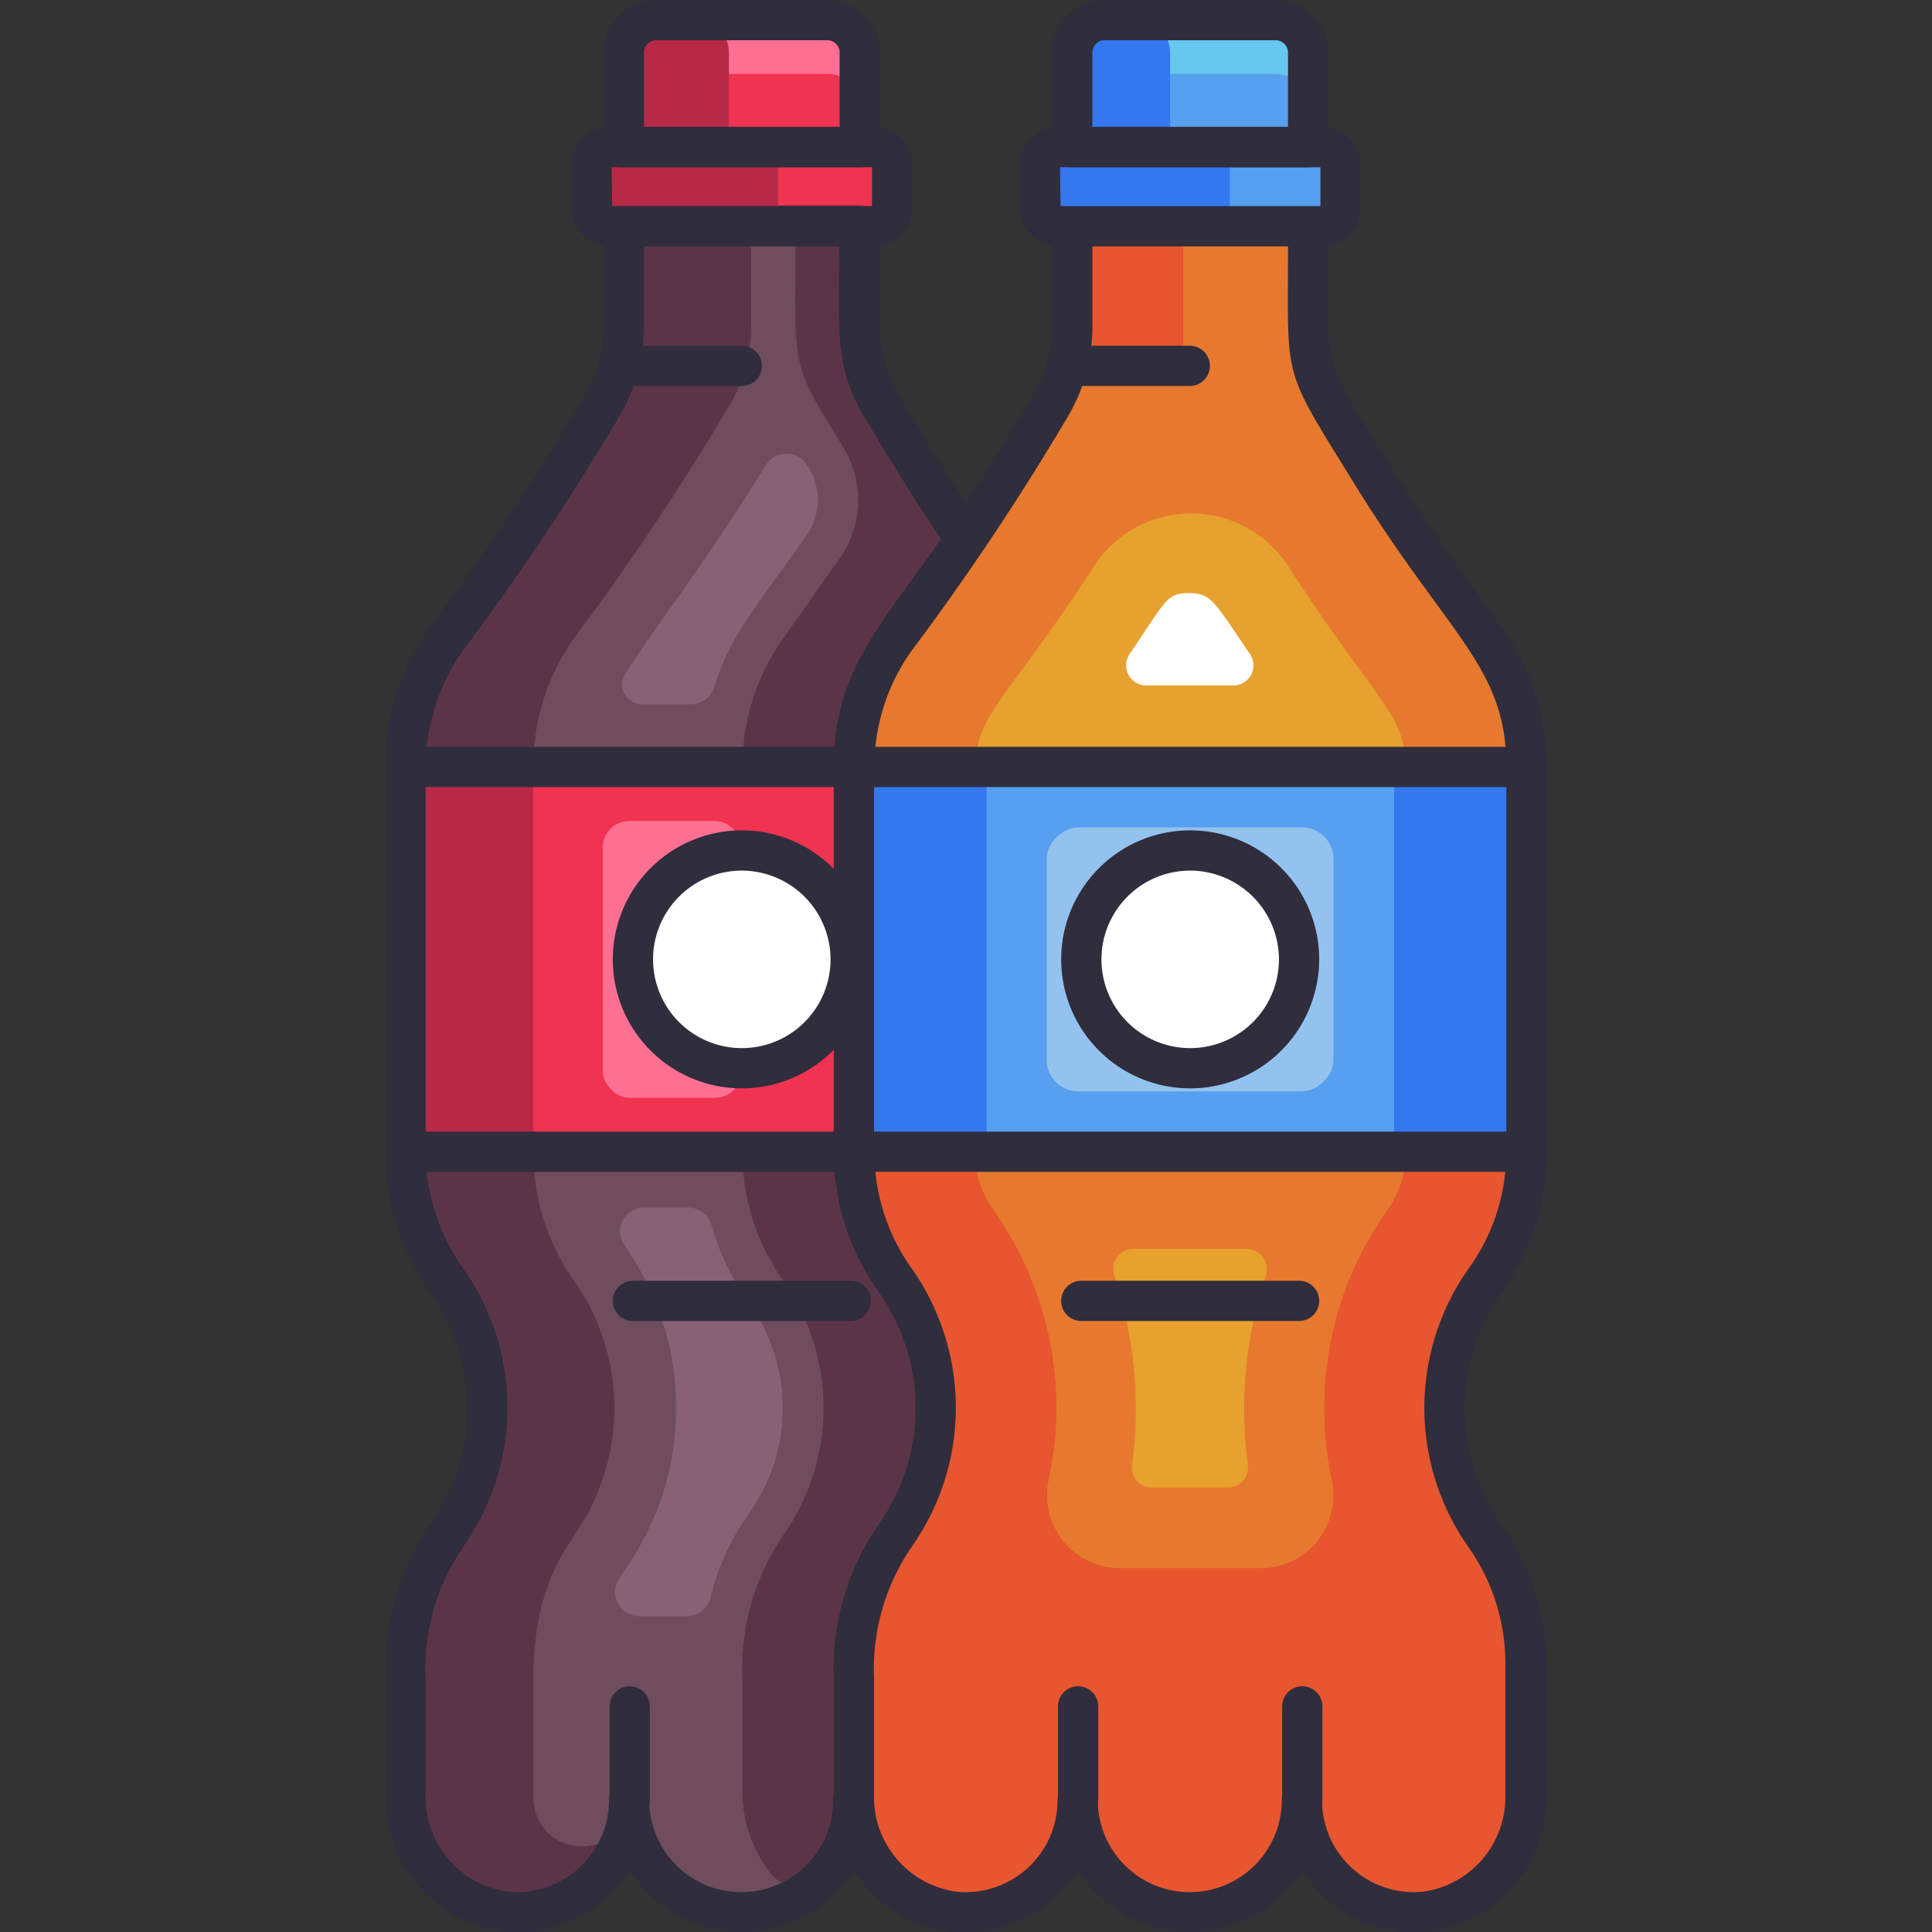 <svg xmlns="http://www.w3.org/2000/svg" viewBox="0 0 96 96" id="soda">
  <rect x="0" y="0" width="96" height="96" fill="#333333" stroke="none"/>
  <rect width="14.95" height="3.92" x="29.39" y="7.31" fill="#ef3351" rx=".92"></rect>
  <path fill="#5c3448" d="M51.54,63.6a11,11,0,0,0,0,12.73h0a11,11,0,0,1,2,6.37v6.48a5.73,5.73,0,0,1-5,5.78,5.58,5.58,0,0,1-6.12-5.54,5.57,5.57,0,0,1-11.14,0A5.58,5.58,0,0,1,25.17,95a5.73,5.73,0,0,1-5-5.78V83.42a11.66,11.66,0,0,1,2-7.08h0a11,11,0,0,0,0-12.73,11,11,0,0,1-2-6.37V38.11c0-5.42,3.19-7.2,7.77-14.7C31.39,17.76,31,19.07,31,11.23H42.72v5a7.73,7.73,0,0,0,1.15,4.05,125.43,125.43,0,0,0,7.67,11.48,11,11,0,0,1,2,6.36V57.23A11,11,0,0,1,51.54,63.6Z"></path>
  <path fill="#704d5c" d="M51.54,63.6a11,11,0,0,0,0,12.73,7,7,0,0,1,2,4.92c0,8.27.14,8.79-.44,10.19a6.63,6.63,0,0,1-1,1.59,0,0,0,0,0,0,0,5.42,5.42,0,0,1-6.94,1.2h0a5.53,5.53,0,0,1-2.75-4.29c-.07-1.12.11-.24-.28,1.18a5.57,5.57,0,0,1-10.88-1.63c0,3-4.75,3.1-4.75-.3V83.42c0-5,2-6.83,2-7.09a11,11,0,0,0,0-12.73,11,11,0,0,1-2-6.37V38.12a11,11,0,0,1,2-6.37,130.48,130.48,0,0,0,7.67-11.48,7.78,7.78,0,0,0,1.15-4.07v-5h5.33c0,7.44-.37,6.58,2.5,11.23,5.6,9.18,8.35,10.23,8.35,15.67v19.1A11,11,0,0,1,51.54,63.6Z"></path>
  <path fill="#896175" d="M34.21 60H32a1.19 1.19 0 00-1 1.84 14 14 0 010 16.24c-.09.12-.17.25-.25.38a1.2 1.2 0 001 1.85h2.39a1.21 1.21 0 001.17-.94 12.31 12.31 0 011.92-4.19 9 9 0 000-10.42 12.8 12.8 0 01-1.89-3.92A1.2 1.2 0 0034.21 60zM34.33 35a1.23 1.23 0 001.16-.87c.81-2.57 2-3.86 4.59-7.53a3.06 3.06 0 00.11-3.35l-.09-.14a1.21 1.21 0 00-2.05 0c-2.91 4.76-5.64 8.22-7 10.4A1 1 0 0031.83 35z"></path>
  <path fill="#5c3448" d="M51.54,31.75a0,0,0,0,1,0,0,127.19,127.19,0,0,1-7.66-11.47,7.78,7.78,0,0,1-1.15-4.07v-5H39.53c0,7.24-.38,6.55,2.36,11a5,5,0,0,1-.18,5.55l-2.82,4a11,11,0,0,0-2,6.36V57.23a11,11,0,0,0,2,6.37,11,11,0,0,1,0,12.73h0a11.66,11.66,0,0,0-2,7.08v5.77a6.69,6.69,0,0,0,1.37,3.87,1.81,1.81,0,0,0,2.79.1,6.23,6.23,0,0,0,1.39-3.22s0,0,0,0a5.59,5.59,0,0,0,6.1,5,5.72,5.72,0,0,0,5-5.78V81.25a7,7,0,0,0-2-4.92,11,11,0,0,1,0-12.73,11,11,0,0,0,2-6.37V38.13A11.14,11.14,0,0,0,51.54,31.75Z"></path>
  <path fill="#302d3d" d="M31.29,92.91A6.58,6.58,0,0,1,25.07,96a6.75,6.75,0,0,1-5.92-6.78V83.42a12.64,12.64,0,0,1,2.21-7.66,10,10,0,0,0,0-11.58,11.93,11.93,0,0,1-2.22-7V38.11a11.91,11.91,0,0,1,2.21-6.94A125.65,125.65,0,0,0,29,19.75a6.81,6.81,0,0,0,1-3.53v-5a1,1,0,0,1,1-1H42.72a1,1,0,0,1,1,1v5a6.66,6.66,0,0,0,1,3.53,129.65,129.65,0,0,0,7.63,11.42,11.92,11.92,0,0,1,2.22,6.94V57.23a11.93,11.93,0,0,1-2.22,7h0a10,10,0,0,0,0,11.58,12,12,0,0,1,2.22,6.95v6.48A6.75,6.75,0,0,1,48.65,96a6.57,6.57,0,0,1-6.22-3.06A6.57,6.57,0,0,1,31.29,92.91ZM32,12.23v4a8.75,8.75,0,0,1-1.3,4.58A129.36,129.36,0,0,1,23,32.33a10,10,0,0,0-1.84,5.78V57.23A9.93,9.93,0,0,0,23,63a12,12,0,0,1,0,13.89,10.71,10.71,0,0,0-1.85,6.51v5.77A4.74,4.74,0,0,0,25.26,94a4.58,4.58,0,0,0,5-4.55,1,1,0,0,1,2,0,4.57,4.57,0,0,0,9.14,0,1,1,0,0,1,2,0,4.57,4.57,0,0,0,5,4.55,4.74,4.74,0,0,0,4.12-4.79V82.71a9.93,9.93,0,0,0-1.85-5.79,12,12,0,0,1,0-13.9h0a9.93,9.93,0,0,0,1.85-5.79V38.11a9.92,9.92,0,0,0-1.85-5.78A127.89,127.89,0,0,1,43,20.8c-1.6-2.6-1.3-4.68-1.3-8.57Z"></path>
  <path fill="#ff6f92" d="M32.61,1h8.5a1.61,1.61,0,0,1,1.61,1.61v4.7a0,0,0,0,1,0,0H31a0,0,0,0,1,0,0V2.61A1.61,1.61,0,0,1,32.61,1Z"></path>
  <path fill="#ef3351" d="M32.61,3.67h8.5a1.61,1.61,0,0,1,1.61,1.61v2a0,0,0,0,1,0,0H31a0,0,0,0,1,0,0v-2A1.61,1.61,0,0,1,32.61,3.67Z"></path>
  <rect width="9.28" height="3.92" x="29.39" y="7.31" fill="#b82947" rx=".92"></rect>
  <path fill="#b82947" d="M32.61,1h2a1.61,1.61,0,0,1,1.61,1.61v4.7a0,0,0,0,1,0,0H31a0,0,0,0,1,0,0V2.61A1.61,1.61,0,0,1,32.61,1Z"></path>
  <path fill="#302d3d" d="M31.29 90.43a1 1 0 01-1-1V84.79a1 1 0 012 0v4.64A1 1 0 0131.29 90.43zM42.43 90.43a1 1 0 01-1-1V84.79a1 1 0 012 0v4.64A1 1 0 0142.43 90.43z"></path>
  <rect width="33.42" height="19.12" x="20.15" y="38.11" fill="#b82947"></rect>
  <rect width="27.08" height="19.12" x="26.49" y="38.11" fill="#ef3351"></rect>
  <rect width="6.91" height="13.76" x="29.95" y="40.79" fill="#ff6f92" rx="1.33"></rect>
  <path fill="#302d3d" d="M43.42,12.24H30.3a1.92,1.92,0,0,1-1.91-1.92V8.23A1.92,1.92,0,0,1,30.3,6.31H43.42a1.92,1.92,0,0,1,1.91,1.92v2.09A1.92,1.92,0,0,1,43.42,12.24Zm-13-2H43.33V8.31H30.39Zm13-1.93h0Z"></path>
  <path fill="#302d3d" d="M42.72 8.31H31a1 1 0 01-1-1V2.61A2.61 2.61 0 0132.61 0h8.5a2.61 2.61 0 012.61 2.61v4.7A1 1 0 0142.72 8.31zM32 6.31h9.72V2.61A.61.61 0 0041.11 2h-8.5a.61.61 0 00-.61.61zM53.57 58.23H20.15a1 1 0 01-1-1V38.11a1 1 0 011-1H53.57a1 1 0 011 1V57.23A1 1 0 0153.57 58.23zm-32.42-2H52.57V39.11H21.15z"></path>
  <circle cx="36.86" cy="47.67" r="5.41" fill="#fff"></circle>
  <path fill="#302d3d" d="M36.86 54.08a6.41 6.41 0 116.41-6.41A6.41 6.41 0 0136.86 54.08zm0-10.82a4.41 4.41 0 104.41 4.41A4.42 4.42 0 0036.86 43.26zM42.27 65.64H31.45a1 1 0 010-2H42.27a1 1 0 010 2zM36.86 19.18H30.74a1 1 0 010-2h6.12a1 1 0 010 2z"></path>
  <path fill="#e7792e" d="M73.82,63.6a11,11,0,0,0,0,12.73,11,11,0,0,1,2,6.38v6.48a5.72,5.72,0,0,1-5,5.78,5.57,5.57,0,0,1-6.12-5.54,5.57,5.57,0,1,1-11.14,0A5.57,5.57,0,0,1,47.45,95a5.72,5.72,0,0,1-5-5.78V83.42a11.66,11.66,0,0,1,2-7.08,11,11,0,0,0,0-12.74,11,11,0,0,1-2-6.37V38.11a11,11,0,0,1,2-6.36l3.2-4.5c1.91-2.69,4.53-7.08,4.47-7a7.73,7.73,0,0,0,1.15-4.05v-5H65v5a7.73,7.73,0,0,0,1.15,4.05l1.93,3.14c1.88,3.05,5.81,8.44,5.74,8.34a11,11,0,0,1,2,6.36V57.23A11,11,0,0,1,73.82,63.6Z"></path>
  <path fill="#e7562e" d="M58.79,11.23H53.28c0,5.77.06,5.58-.22,6.77h5.73Z"></path>
  <path fill="#e7a12e" d="M64,28.12a5.75,5.75,0,0,0-9.63,0c-4.36,6.72-5.9,7.38-5.9,10V57.23a5,5,0,0,0,.92,2.89A17,17,0,0,1,52.1,73.57a3.63,3.63,0,0,0,3.58,4.35H62.6a3.63,3.63,0,0,0,3.58-4.35,17,17,0,0,1,2.75-13.44,5,5,0,0,0,.92-2.89V38.1C69.85,35.47,68.29,34.78,64,28.12Z"></path>
  <path fill="#e7792e" d="M48.43,53.33v3.9a5,5,0,0,0,.92,2.89A17,17,0,0,1,52.1,73.57a3.63,3.63,0,0,0,3.58,4.35H62.6a3.63,3.63,0,0,0,3.58-4.35,17,17,0,0,1,2.75-13.44,5,5,0,0,0,.92-2.89V53.33Z"></path>
  <path fill="#e7562e" d="M75.85,54h-6v3.24a5,5,0,0,1-.92,2.89,17,17,0,0,0-2.75,13.45,3.62,3.62,0,0,1-3.58,4.34H55.69a3.63,3.63,0,0,1-3.59-4.34,17,17,0,0,0-2.74-13.46,5,5,0,0,1-.93-2.89V54h-6c0,3.51-.32,6.3,2,9.6a11,11,0,0,1,0,12.73h0a11.66,11.66,0,0,0-2,7.08v5.77a5.73,5.73,0,0,0,5,5.78,5.57,5.57,0,0,0,6.12-5.54,5.57,5.57,0,1,0,11.14,0A5.57,5.57,0,0,0,70.83,95a5.72,5.72,0,0,0,5-5.78V82.71a11,11,0,0,0-2-6.37h0a11,11,0,0,1,0-12.73C76.14,60.32,75.85,57.55,75.85,54Z"></path>
  <path fill="#fff" d="M61.25,34.06a1,1,0,0,0,.84-1.59c-1.73-2.53-1.88-3-3-3s-1.13.33-2.94,3A1,1,0,0,0,57,34.06Z"></path>
  <path fill="#e7a12e" d="M61.91,62.06H56.37a1,1,0,0,0-1,1.32,21,21,0,0,1,.89,9.36,1,1,0,0,0,1,1.18H61a1,1,0,0,0,1-1.18,20.88,20.88,0,0,1,.9-9.36A1,1,0,0,0,61.91,62.06Z"></path>
  <path fill="#302d3d" d="M53.57,92.91A6.59,6.59,0,0,1,47.35,96a6.75,6.75,0,0,1-5.92-6.78V83.42a12.57,12.57,0,0,1,2.22-7.66,10,10,0,0,0,0-11.58,11.93,11.93,0,0,1-2.22-7V38.11c0-5.74,3.24-7.63,7.92-15.23,3.36-5.45,2.93-4,2.93-11.65a1,1,0,0,1,1-1H65a1,1,0,0,1,1,1v5a6.81,6.81,0,0,0,1,3.53,128.57,128.57,0,0,0,7.64,11.42,11.91,11.91,0,0,1,2.21,6.94V57.23a11.93,11.93,0,0,1-2.22,7h0a10,10,0,0,0,0,11.58,11.9,11.9,0,0,1,2.22,6.95v6.48A6.75,6.75,0,0,1,70.93,96a6.59,6.59,0,0,1-6.22-3.06A6.57,6.57,0,0,1,53.57,92.91Zm.71-80.68v4A8.72,8.72,0,0,1,53,20.8a127.54,127.54,0,0,1-7.7,11.53,9.92,9.92,0,0,0-1.85,5.78V57.23A9.93,9.93,0,0,0,45.28,63a12,12,0,0,1,0,13.89,10.77,10.77,0,0,0-1.85,6.51v5.77A4.74,4.74,0,0,0,47.55,94a4.57,4.57,0,0,0,5-4.55,1,1,0,0,1,2,0,4.57,4.57,0,0,0,9.14,0,1,1,0,1,1,2,0,4.57,4.57,0,0,0,5,4.55,4.74,4.74,0,0,0,4.11-4.79V82.71A10,10,0,0,0,73,76.92,12,12,0,0,1,73,63h0a9.93,9.93,0,0,0,1.85-5.79V38.11c0-5-2.85-6.44-7.62-14.18C63.67,18.15,64,19.06,64,12.23Z"></path>
  <rect width="14.95" height="3.92" x="51.67" y="7.31" fill="#579fef" rx=".92"></rect>
  <rect width="9.44" height="3.92" x="51.67" y="7.31" fill="#3477ef" rx=".92"></rect>
  <path fill="#66c7ef" d="M54.89,1h8.5A1.61,1.61,0,0,1,65,2.61v4.7a0,0,0,0,1,0,0H53.28a0,0,0,0,1,0,0V2.61A1.61,1.61,0,0,1,54.89,1Z"></path>
  <path fill="#579fef" d="M54.89,3.67h8.5A1.61,1.61,0,0,1,65,5.28v2a0,0,0,0,1,0,0H53.28a0,0,0,0,1,0,0v-2A1.61,1.61,0,0,1,54.89,3.67Z"></path>
  <path fill="#3477ef" d="M54.89,1h1.64a1.61,1.61,0,0,1,1.61,1.61v4.7a0,0,0,0,1,0,0H53.28a0,0,0,0,1,0,0V2.61A1.61,1.61,0,0,1,54.89,1Z"></path>
  <path fill="#302d3d" d="M53.57 90.43a1 1 0 01-1-1V84.79a1 1 0 012 0v4.64A1 1 0 0153.57 90.43zM64.71 90.43a1 1 0 01-1-1V84.79a1 1 0 012 0v4.64A1 1 0 0164.71 90.43z"></path>
  <rect width="33.42" height="19.12" x="42.43" y="38.11" fill="#3477ef"></rect>
  <rect width="20.25" height="19.12" x="49.02" y="38.11" fill="#579fef"></rect>
  <rect width="13.12" height="14.25" x="52.58" y="40.55" fill="#93c2ef" rx="1.57" transform="rotate(90 59.14 47.67)"></rect>
  <path fill="#302d3d" d="M65.7,12.24H52.58a1.92,1.92,0,0,1-1.91-1.92V8.23a1.92,1.92,0,0,1,1.91-1.92H65.7a1.92,1.92,0,0,1,1.91,1.92v2.09A1.92,1.92,0,0,1,65.7,12.24Zm-13-2H65.61V8.31H52.67Zm13-1.93h0Z"></path>
  <path fill="#302d3d" d="M65 8.31H53.28a1 1 0 01-1-1V2.61A2.61 2.61 0 0154.89 0h8.5A2.61 2.61 0 0166 2.61v4.7A1 1 0 0165 8.31zm-10.72-2H64V2.61A.61.61 0 0063.39 2h-8.5a.61.61 0 00-.61.61zM75.85 58.23H42.43a1 1 0 01-1-1V38.11a1 1 0 011-1H75.85a1 1 0 011 1V57.23A1 1 0 0175.85 58.23zm-32.42-2H74.85V39.11H43.43z"></path>
  <circle cx="59.14" cy="47.67" r="5.41" fill="#fff"></circle>
  <path fill="#302d3d" d="M59.14 54.08a6.41 6.41 0 116.41-6.41A6.42 6.42 0 0159.14 54.08zm0-10.82a4.41 4.41 0 104.41 4.41A4.42 4.42 0 0059.14 43.26zM64.55 65.64H53.73a1 1 0 010-2H64.55a1 1 0 010 2zM59.14 19.18H53a1 1 0 010-2h6.12a1 1 0 010 2z"></path>
</svg>
